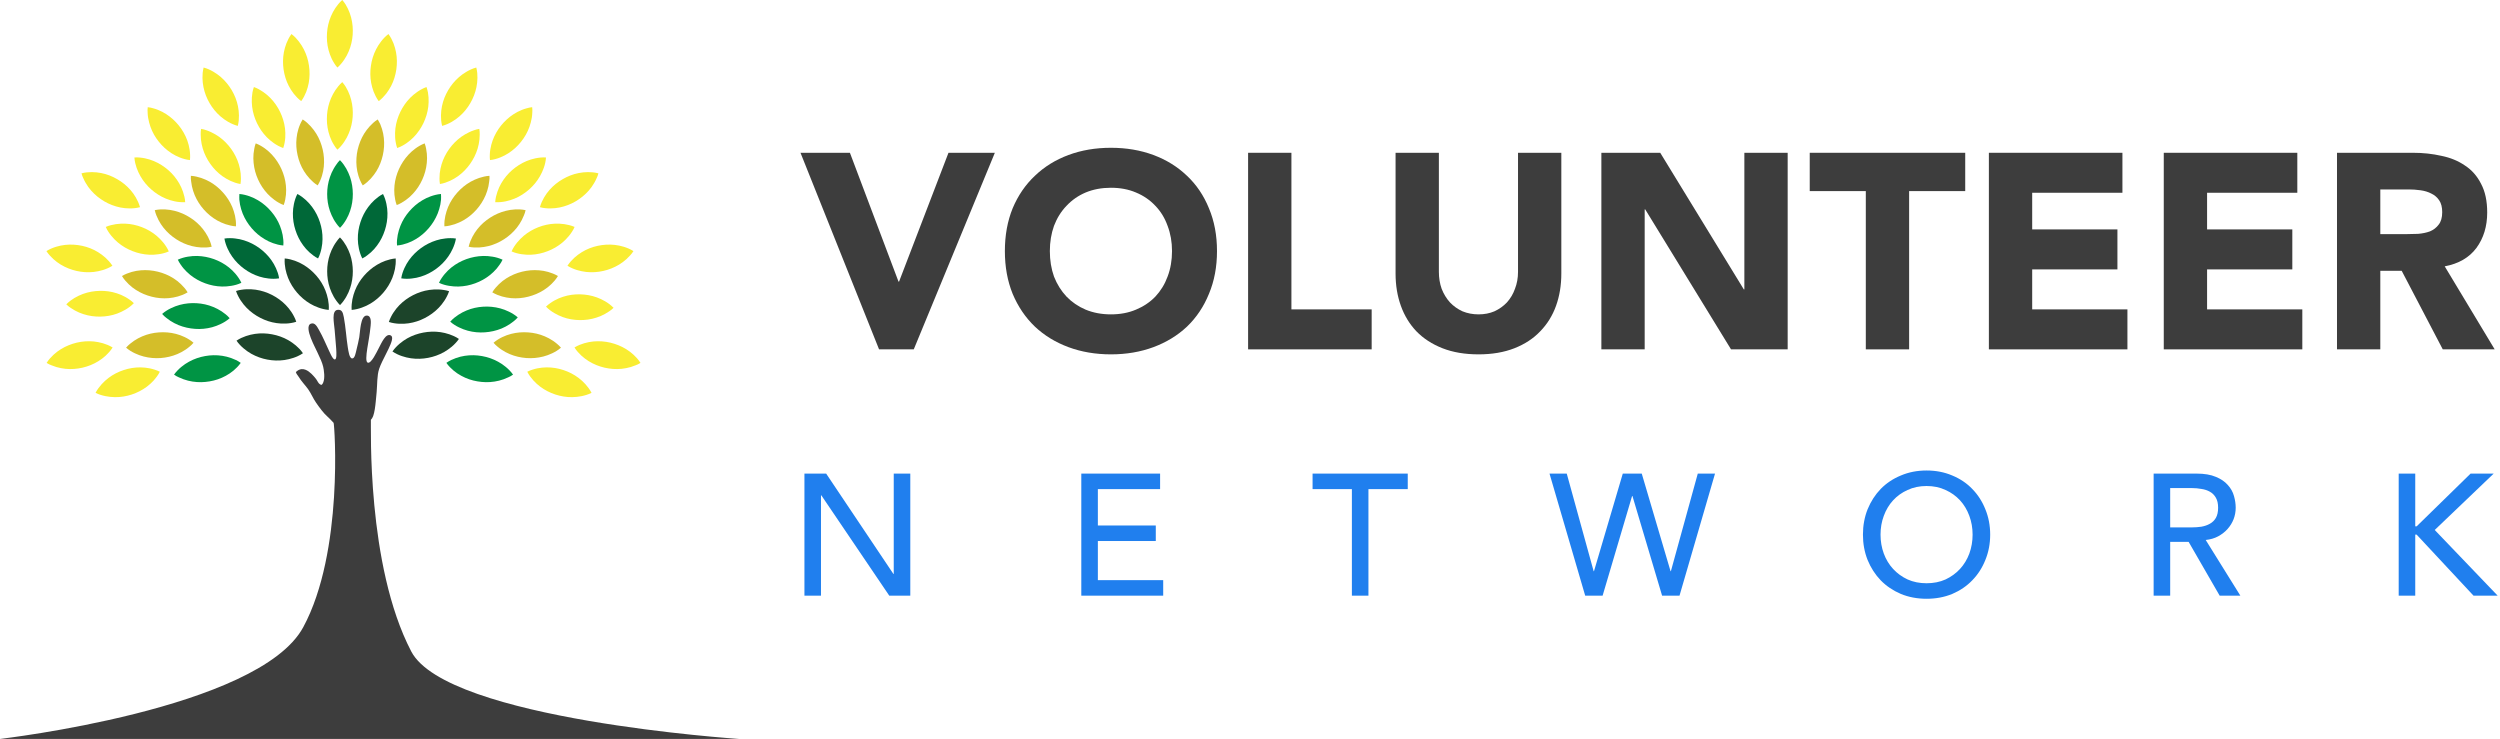 <svg width="203" height="60" viewBox="0 0 203 60" fill="none" xmlns="http://www.w3.org/2000/svg">
<path d="M65 12.406H69.013L72.959 22.867H73.004L77.017 12.406H80.782L74.198 28.368H71.38L65 12.406Z" fill="#3D3D3D"/>
<path d="M81.596 20.387C81.596 19.109 81.806 17.952 82.227 16.915C82.663 15.878 83.264 14.998 84.031 14.277C84.797 13.541 85.707 12.977 86.759 12.586C87.811 12.195 88.961 12 90.208 12C91.456 12 92.605 12.195 93.658 12.586C94.71 12.977 95.619 13.541 96.386 14.277C97.152 14.998 97.746 15.878 98.167 16.915C98.603 17.952 98.82 19.109 98.82 20.387C98.82 21.665 98.603 22.822 98.167 23.859C97.746 24.896 97.152 25.783 96.386 26.519C95.619 27.241 94.71 27.797 93.658 28.188C92.605 28.578 91.456 28.774 90.208 28.774C88.961 28.774 87.811 28.578 86.759 28.188C85.707 27.797 84.797 27.241 84.031 26.519C83.264 25.783 82.663 24.896 82.227 23.859C81.806 22.822 81.596 21.665 81.596 20.387ZM85.248 20.387C85.248 21.138 85.361 21.83 85.586 22.461C85.827 23.077 86.165 23.618 86.601 24.084C87.037 24.535 87.555 24.889 88.156 25.144C88.773 25.399 89.457 25.527 90.208 25.527C90.96 25.527 91.636 25.399 92.237 25.144C92.853 24.889 93.379 24.535 93.815 24.084C94.251 23.618 94.582 23.077 94.807 22.461C95.048 21.83 95.168 21.138 95.168 20.387C95.168 19.65 95.048 18.966 94.807 18.335C94.582 17.704 94.251 17.163 93.815 16.712C93.379 16.246 92.853 15.885 92.237 15.63C91.636 15.374 90.96 15.246 90.208 15.246C89.457 15.246 88.773 15.374 88.156 15.63C87.555 15.885 87.037 16.246 86.601 16.712C86.165 17.163 85.827 17.704 85.586 18.335C85.361 18.966 85.248 19.65 85.248 20.387Z" fill="#3D3D3D"/>
<path d="M101.346 12.406H104.863V25.122H111.379V28.368H101.346V12.406Z" fill="#3D3D3D"/>
<path d="M126.78 22.213C126.78 23.16 126.637 24.032 126.352 24.828C126.066 25.625 125.638 26.316 125.067 26.902C124.51 27.489 123.812 27.947 122.97 28.278C122.128 28.608 121.159 28.774 120.061 28.774C118.949 28.774 117.972 28.608 117.131 28.278C116.289 27.947 115.582 27.489 115.011 26.902C114.455 26.316 114.034 25.625 113.749 24.828C113.463 24.032 113.32 23.16 113.32 22.213V12.406H116.837V22.078C116.837 22.574 116.913 23.032 117.063 23.453C117.228 23.874 117.454 24.242 117.739 24.558C118.025 24.858 118.363 25.099 118.754 25.279C119.16 25.445 119.596 25.527 120.061 25.527C120.527 25.527 120.956 25.445 121.347 25.279C121.737 25.099 122.076 24.858 122.361 24.558C122.647 24.242 122.865 23.874 123.015 23.453C123.18 23.032 123.263 22.574 123.263 22.078V12.406H126.78V22.213Z" fill="#3D3D3D"/>
<path d="M130.031 12.406H134.811L141.597 23.498H141.642V12.406H145.159V28.368H140.56L133.593 17.005H133.548V28.368H130.031V12.406Z" fill="#3D3D3D"/>
<path d="M151.504 15.517H146.95V12.406H159.576V15.517H155.021V28.368H151.504V15.517Z" fill="#3D3D3D"/>
<path d="M161.497 12.406H172.341V15.652H165.014V18.628H171.935V21.875H165.014V25.122H172.747V28.368H161.497V12.406Z" fill="#3D3D3D"/>
<path d="M175.698 12.406H186.542V15.652H179.215V18.628H186.136V21.875H179.215V25.122H186.948V28.368H175.698V12.406Z" fill="#3D3D3D"/>
<path d="M189.764 12.406H195.941C196.753 12.406 197.519 12.489 198.241 12.654C198.977 12.804 199.616 13.067 200.157 13.443C200.713 13.804 201.149 14.3 201.465 14.931C201.795 15.547 201.961 16.321 201.961 17.253C201.961 18.38 201.668 19.342 201.081 20.139C200.495 20.921 199.638 21.416 198.511 21.627L202.569 28.368H198.353L195.017 21.988H193.281V28.368H189.764V12.406ZM193.281 19.012H195.355C195.67 19.012 196.001 19.004 196.347 18.989C196.708 18.959 197.031 18.891 197.316 18.786C197.602 18.666 197.835 18.486 198.015 18.245C198.211 18.005 198.308 17.666 198.308 17.23C198.308 16.825 198.226 16.502 198.06 16.261C197.895 16.021 197.685 15.84 197.429 15.72C197.173 15.585 196.88 15.495 196.55 15.45C196.219 15.404 195.896 15.382 195.58 15.382H193.281V19.012Z" fill="#3D3D3D"/>
<path d="M65.32 38.456H67.084L72.544 46.604H72.572V38.456H73.916V48.368H72.208L66.692 40.22H66.664V48.368H65.32V38.456Z" fill="#207FEE"/>
<path d="M87.802 38.456H94.2V39.716H89.146V42.67H93.85V43.93H89.146V47.108H94.452V48.368H87.802V38.456Z" fill="#207FEE"/>
<path d="M109.773 39.716H106.581V38.456H114.309V39.716H111.117V48.368H109.773V39.716Z" fill="#207FEE"/>
<path d="M125.82 38.456H127.22L129.404 46.38H129.432L131.77 38.456H133.31L135.648 46.38H135.676L137.86 38.456H139.26L136.376 48.368H134.962L132.554 40.276H132.526L130.132 48.368H128.718L125.82 38.456Z" fill="#207FEE"/>
<path d="M156.437 48.62C155.681 48.62 154.985 48.489 154.351 48.228C153.716 47.957 153.17 47.589 152.713 47.122C152.265 46.655 151.91 46.105 151.649 45.47C151.397 44.835 151.271 44.149 151.271 43.412C151.271 42.675 151.397 41.989 151.649 41.354C151.91 40.719 152.265 40.169 152.713 39.702C153.17 39.235 153.716 38.871 154.351 38.61C154.985 38.339 155.681 38.204 156.437 38.204C157.193 38.204 157.888 38.339 158.523 38.61C159.157 38.871 159.699 39.235 160.147 39.702C160.604 40.169 160.959 40.719 161.211 41.354C161.472 41.989 161.603 42.675 161.603 43.412C161.603 44.149 161.472 44.835 161.211 45.47C160.959 46.105 160.604 46.655 160.147 47.122C159.699 47.589 159.157 47.957 158.523 48.228C157.888 48.489 157.193 48.62 156.437 48.62ZM156.437 47.36C157.006 47.36 157.519 47.257 157.977 47.052C158.434 46.837 158.826 46.553 159.153 46.198C159.479 45.843 159.731 45.428 159.909 44.952C160.086 44.467 160.175 43.953 160.175 43.412C160.175 42.871 160.086 42.362 159.909 41.886C159.731 41.401 159.479 40.981 159.153 40.626C158.826 40.271 158.434 39.991 157.977 39.786C157.519 39.571 157.006 39.464 156.437 39.464C155.867 39.464 155.354 39.571 154.897 39.786C154.439 39.991 154.047 40.271 153.721 40.626C153.394 40.981 153.142 41.401 152.965 41.886C152.787 42.362 152.699 42.871 152.699 43.412C152.699 43.953 152.787 44.467 152.965 44.952C153.142 45.428 153.394 45.843 153.721 46.198C154.047 46.553 154.439 46.837 154.897 47.052C155.354 47.257 155.867 47.36 156.437 47.36Z" fill="#207FEE"/>
<path d="M174.875 38.456H178.361C178.996 38.456 179.518 38.545 179.929 38.722C180.34 38.89 180.662 39.109 180.895 39.38C181.138 39.641 181.306 39.94 181.399 40.276C181.492 40.603 181.539 40.92 181.539 41.228C181.539 41.545 181.483 41.853 181.371 42.152C181.259 42.441 181.096 42.707 180.881 42.95C180.676 43.183 180.419 43.384 180.111 43.552C179.812 43.711 179.476 43.809 179.103 43.846L181.917 48.368H180.237L177.717 44H176.219V48.368H174.875V38.456ZM176.219 42.824H177.983C178.244 42.824 178.501 42.805 178.753 42.768C179.014 42.721 179.243 42.642 179.439 42.53C179.644 42.418 179.808 42.259 179.929 42.054C180.05 41.839 180.111 41.564 180.111 41.228C180.111 40.892 180.05 40.621 179.929 40.416C179.808 40.201 179.644 40.038 179.439 39.926C179.243 39.814 179.014 39.739 178.753 39.702C178.501 39.655 178.244 39.632 177.983 39.632H176.219V42.824Z" fill="#207FEE"/>
<path d="M194.774 38.456H196.118V42.74H196.23L200.612 38.456H202.488L197.7 43.034L202.81 48.368H200.85L196.23 43.412H196.118V48.368H194.774V38.456Z" fill="#207FEE"/>
<path fill-rule="evenodd" clip-rule="evenodd" d="M60 60H0C0 60 21.019 57.59 24.623 50.929C27.93 44.817 27.158 34.408 27.09 34.336C27.049 34.295 27.013 34.255 26.977 34.215C26.86 34.09 26.748 33.969 26.623 33.86C26.257 33.538 25.951 33.107 25.669 32.704C25.424 32.357 25.263 31.938 25.006 31.584C24.764 31.253 24.475 30.967 24.258 30.604C24.181 30.48 24.056 30.363 24.024 30.209C24.068 30.165 24.113 30.129 24.157 30.101C24.382 29.944 24.607 29.944 24.817 30.028C25.163 30.165 25.468 30.528 25.657 30.766L25.661 30.77C25.694 30.81 25.722 30.858 25.75 30.907C25.846 31.072 25.935 31.245 26.124 31.249C26.349 31.032 26.365 30.52 26.289 30.032C26.277 29.952 26.261 29.871 26.245 29.791C26.172 29.46 25.979 29.037 25.782 28.63C25.69 28.433 25.593 28.239 25.509 28.062C25.456 27.953 25.344 27.715 25.239 27.445C25.054 26.966 24.913 26.386 25.259 26.277C25.569 26.176 25.738 26.506 25.895 26.78C26.249 27.401 26.43 27.884 26.707 28.461C26.756 28.561 26.812 28.694 26.876 28.819C26.981 29.025 27.098 29.21 27.202 29.186C27.343 29.158 27.323 28.703 27.299 28.312C27.291 28.223 27.287 28.138 27.279 28.062C27.246 27.635 27.202 27.195 27.174 26.797C27.134 26.269 26.884 25.185 27.439 25.157C27.745 25.14 27.838 25.326 27.918 25.753C28.067 26.523 28.123 27.469 28.24 28.199C28.296 28.541 28.369 29.089 28.59 29.105C28.815 29.122 28.884 28.65 28.956 28.36C29.032 28.054 29.113 27.715 29.173 27.385C29.25 26.97 29.254 25.596 29.793 25.624C30.179 25.64 30.115 26.22 30.095 26.454C30.058 26.841 30.006 27.187 29.962 27.457C29.926 27.703 29.869 28.009 29.821 28.308C29.736 28.864 29.688 29.392 29.861 29.448C30.002 29.496 30.179 29.287 30.352 29.013C30.501 28.771 30.646 28.481 30.754 28.271C30.976 27.856 31.334 26.998 31.748 27.248C31.796 27.28 31.828 27.328 31.836 27.389C31.885 27.655 31.627 28.179 31.346 28.735C31.136 29.15 30.911 29.585 30.791 29.94C30.791 29.944 30.787 29.952 30.787 29.956C30.61 30.483 30.642 31.165 30.585 31.821C30.581 31.882 30.573 31.942 30.569 31.999C30.549 32.168 30.533 32.373 30.513 32.587C30.473 33.002 30.416 33.461 30.3 33.788C30.255 33.913 30.187 34.013 30.115 34.09C30.111 34.094 30.111 34.122 30.115 34.167C30.151 34.501 29.733 45.88 33.393 52.896C36.286 58.449 60 60 60 60Z" fill="#3D3D3D"/>
<path d="M27.604 19.277C27.721 19.39 27.809 19.507 27.894 19.62C27.974 19.733 28.051 19.849 28.115 19.962C28.244 20.192 28.345 20.422 28.425 20.651C28.582 21.111 28.646 21.566 28.65 22.026C28.65 22.485 28.586 22.94 28.429 23.4C28.352 23.629 28.252 23.859 28.119 24.089C28.055 24.201 27.982 24.318 27.898 24.431C27.814 24.544 27.725 24.661 27.608 24.774C27.492 24.661 27.399 24.544 27.319 24.431C27.234 24.318 27.162 24.201 27.097 24.089C26.969 23.859 26.868 23.629 26.788 23.4C26.631 22.94 26.566 22.485 26.566 22.026C26.566 21.566 26.635 21.111 26.792 20.651C26.868 20.422 26.969 20.192 27.101 19.962C27.166 19.849 27.238 19.733 27.323 19.62C27.399 19.507 27.488 19.394 27.604 19.277Z" fill="#1C442A"/>
<path d="M27.604 13.003C27.721 13.116 27.809 13.233 27.894 13.346C27.974 13.459 28.051 13.576 28.115 13.688C28.244 13.918 28.345 14.148 28.425 14.377C28.582 14.837 28.646 15.292 28.65 15.752C28.65 16.211 28.586 16.666 28.429 17.126C28.352 17.355 28.252 17.585 28.119 17.815C28.055 17.927 27.982 18.044 27.898 18.157C27.814 18.27 27.725 18.387 27.608 18.5C27.492 18.387 27.399 18.27 27.319 18.157C27.234 18.044 27.162 17.927 27.097 17.815C26.969 17.585 26.868 17.355 26.788 17.126C26.631 16.666 26.566 16.211 26.566 15.752C26.566 15.292 26.635 14.837 26.792 14.377C26.868 14.148 26.969 13.918 27.101 13.688C27.166 13.576 27.238 13.459 27.323 13.346C27.399 13.229 27.488 13.116 27.604 13.003Z" fill="#009444"/>
<path d="M32.13 20.986C31.969 20.998 31.824 21.026 31.687 21.058C31.551 21.091 31.422 21.131 31.297 21.175C31.052 21.264 30.823 21.373 30.617 21.498C30.203 21.744 29.853 22.05 29.551 22.396C29.254 22.743 29.004 23.134 28.827 23.585C28.739 23.811 28.666 24.048 28.614 24.306C28.59 24.435 28.57 24.572 28.558 24.713C28.546 24.854 28.542 24.999 28.554 25.165C28.719 25.152 28.859 25.124 29 25.092C29.137 25.06 29.266 25.02 29.39 24.975C29.64 24.887 29.865 24.778 30.07 24.657C30.485 24.411 30.835 24.105 31.132 23.758C31.43 23.408 31.675 23.017 31.856 22.57C31.945 22.344 32.017 22.106 32.07 21.848C32.094 21.719 32.114 21.586 32.126 21.445C32.134 21.296 32.142 21.147 32.13 20.986Z" fill="#1C442A"/>
<path d="M42.678 17.065C42.521 17.029 42.372 17.017 42.231 17.005C42.09 16.997 41.953 16.997 41.825 17.005C41.563 17.021 41.314 17.057 41.081 17.117C40.61 17.234 40.191 17.424 39.805 17.67C39.419 17.915 39.069 18.222 38.767 18.6C38.619 18.79 38.478 18.999 38.357 19.233C38.297 19.35 38.24 19.475 38.188 19.604C38.136 19.737 38.092 19.874 38.055 20.035C38.216 20.071 38.361 20.087 38.502 20.095C38.643 20.103 38.779 20.103 38.908 20.095C39.17 20.079 39.419 20.043 39.653 19.983C40.123 19.866 40.541 19.676 40.928 19.427C41.314 19.177 41.66 18.874 41.962 18.496C42.11 18.306 42.251 18.097 42.372 17.863C42.432 17.746 42.489 17.621 42.541 17.492C42.597 17.363 42.645 17.226 42.678 17.065Z" fill="#D4BE29"/>
<path d="M35.807 15.752C35.646 15.764 35.501 15.792 35.364 15.824C35.228 15.856 35.099 15.897 34.974 15.941C34.729 16.03 34.499 16.138 34.294 16.263C33.88 16.509 33.53 16.815 33.232 17.162C32.935 17.508 32.685 17.899 32.508 18.351C32.42 18.576 32.347 18.814 32.295 19.076C32.271 19.205 32.251 19.342 32.239 19.483C32.227 19.624 32.222 19.769 32.239 19.934C32.404 19.922 32.544 19.894 32.685 19.862C32.822 19.829 32.951 19.789 33.075 19.745C33.325 19.656 33.55 19.547 33.755 19.422C34.17 19.177 34.52 18.87 34.817 18.524C35.115 18.173 35.36 17.782 35.541 17.335C35.63 17.11 35.702 16.872 35.755 16.614C35.779 16.485 35.799 16.352 35.811 16.211C35.815 16.062 35.823 15.913 35.807 15.752Z" fill="#009444"/>
<path d="M31.1 15.752C30.955 15.824 30.835 15.905 30.718 15.989C30.605 16.074 30.501 16.159 30.404 16.247C30.211 16.424 30.046 16.614 29.901 16.807C29.612 17.194 29.407 17.609 29.266 18.048C29.125 18.484 29.048 18.943 29.056 19.427C29.061 19.668 29.085 19.918 29.141 20.176C29.169 20.305 29.201 20.438 29.246 20.571C29.29 20.704 29.342 20.841 29.419 20.986C29.563 20.913 29.688 20.833 29.801 20.748C29.913 20.663 30.018 20.579 30.119 20.49C30.312 20.313 30.481 20.124 30.621 19.93C30.911 19.543 31.112 19.124 31.253 18.689C31.394 18.254 31.47 17.794 31.462 17.311C31.458 17.069 31.434 16.819 31.378 16.561C31.349 16.433 31.317 16.299 31.273 16.167C31.229 16.034 31.177 15.897 31.1 15.752Z" fill="#006838"/>
<path d="M34.483 11.642C34.33 11.698 34.202 11.766 34.077 11.835C33.956 11.903 33.84 11.98 33.735 12.056C33.522 12.21 33.337 12.379 33.172 12.556C32.842 12.911 32.593 13.298 32.4 13.717C32.21 14.136 32.082 14.579 32.033 15.059C32.009 15.3 32.005 15.55 32.029 15.812C32.041 15.945 32.062 16.078 32.09 16.215C32.118 16.356 32.154 16.497 32.214 16.65C32.367 16.594 32.496 16.529 32.621 16.457C32.741 16.388 32.858 16.312 32.963 16.235C33.176 16.082 33.361 15.913 33.526 15.736C33.856 15.381 34.105 14.994 34.294 14.575C34.483 14.156 34.608 13.713 34.656 13.229C34.68 12.987 34.684 12.738 34.66 12.476C34.648 12.343 34.628 12.21 34.6 12.073C34.576 11.936 34.54 11.795 34.483 11.642Z" fill="#D4BE29"/>
<path d="M30.67 9.699C30.533 9.784 30.416 9.876 30.312 9.969C30.207 10.062 30.11 10.159 30.022 10.255C29.845 10.449 29.696 10.65 29.567 10.856C29.314 11.267 29.149 11.702 29.044 12.145C28.944 12.592 28.908 13.052 28.956 13.535C28.98 13.777 29.028 14.023 29.105 14.273C29.145 14.398 29.189 14.527 29.246 14.655C29.302 14.784 29.366 14.917 29.455 15.054C29.596 14.97 29.708 14.877 29.817 14.784C29.922 14.692 30.018 14.595 30.11 14.498C30.288 14.305 30.436 14.103 30.565 13.898C30.819 13.487 30.983 13.052 31.084 12.604C31.185 12.157 31.221 11.694 31.169 11.214C31.144 10.972 31.096 10.727 31.02 10.477C30.983 10.352 30.935 10.223 30.883 10.094C30.819 9.969 30.754 9.836 30.67 9.699Z" fill="#D4BE29"/>
<path d="M40.807 21.087C40.658 21.018 40.522 20.97 40.385 20.93C40.248 20.889 40.115 20.861 39.987 20.841C39.729 20.797 39.48 20.78 39.234 20.784C38.752 20.797 38.297 20.889 37.867 21.042C37.436 21.2 37.03 21.417 36.652 21.719C36.463 21.872 36.282 22.046 36.113 22.247C36.028 22.348 35.944 22.457 35.867 22.573C35.787 22.69 35.71 22.815 35.646 22.964C35.795 23.037 35.932 23.081 36.068 23.122C36.205 23.162 36.338 23.19 36.467 23.21C36.724 23.255 36.977 23.271 37.219 23.267C37.702 23.255 38.156 23.162 38.583 23.005C39.013 22.848 39.419 22.626 39.797 22.324C39.987 22.171 40.168 21.997 40.337 21.8C40.421 21.699 40.505 21.59 40.582 21.474C40.666 21.357 40.743 21.232 40.807 21.087Z" fill="#009444"/>
<path d="M37.022 19.37C36.861 19.342 36.716 19.338 36.575 19.338C36.434 19.338 36.298 19.346 36.169 19.362C35.907 19.39 35.662 19.442 35.433 19.515C34.97 19.66 34.56 19.874 34.19 20.14C33.82 20.41 33.49 20.732 33.208 21.127C33.067 21.324 32.943 21.542 32.834 21.78C32.782 21.901 32.729 22.026 32.685 22.163C32.641 22.299 32.605 22.441 32.581 22.602C32.742 22.63 32.886 22.634 33.031 22.638C33.172 22.638 33.309 22.63 33.437 22.614C33.699 22.586 33.944 22.533 34.174 22.461C34.636 22.316 35.042 22.102 35.413 21.832C35.783 21.562 36.113 21.236 36.39 20.841C36.531 20.643 36.656 20.426 36.764 20.188C36.821 20.067 36.869 19.942 36.913 19.809C36.957 19.672 36.998 19.531 37.022 19.37Z" fill="#006838"/>
<path d="M39.745 14.277C39.584 14.285 39.439 14.309 39.298 14.341C39.162 14.373 39.029 14.41 38.904 14.45C38.655 14.535 38.43 14.639 38.216 14.756C37.798 14.994 37.44 15.292 37.134 15.635C36.828 15.977 36.575 16.364 36.386 16.807C36.294 17.029 36.217 17.271 36.161 17.524C36.133 17.654 36.112 17.787 36.096 17.927C36.084 18.069 36.076 18.214 36.084 18.379C36.249 18.371 36.39 18.347 36.531 18.314C36.668 18.282 36.8 18.246 36.925 18.206C37.175 18.121 37.404 18.016 37.613 17.899C38.031 17.662 38.385 17.363 38.691 17.021C38.993 16.678 39.246 16.291 39.435 15.844C39.528 15.623 39.604 15.381 39.661 15.127C39.689 14.998 39.709 14.865 39.725 14.724C39.749 14.583 39.757 14.438 39.745 14.277Z" fill="#D4BE29"/>
<path d="M38.92 10.465C38.759 10.489 38.619 10.529 38.486 10.578C38.353 10.622 38.228 10.674 38.108 10.731C37.87 10.844 37.653 10.968 37.456 11.109C37.062 11.392 36.744 11.726 36.474 12.097C36.209 12.467 35.996 12.883 35.855 13.346C35.787 13.58 35.734 13.821 35.706 14.083C35.694 14.216 35.686 14.349 35.686 14.49C35.686 14.631 35.694 14.78 35.722 14.942C35.883 14.917 36.024 14.877 36.161 14.833C36.294 14.788 36.422 14.736 36.539 14.684C36.776 14.571 36.993 14.446 37.191 14.305C37.581 14.023 37.903 13.688 38.168 13.314C38.434 12.939 38.643 12.528 38.784 12.065C38.852 11.831 38.904 11.589 38.932 11.327C38.944 11.194 38.953 11.061 38.953 10.92C38.953 10.771 38.949 10.626 38.92 10.465Z" fill="#F9ED32"/>
<path d="M34.632 7.068C34.479 7.12 34.346 7.185 34.222 7.253C34.097 7.322 33.984 7.39 33.876 7.467C33.658 7.616 33.469 7.781 33.3 7.95C32.963 8.297 32.701 8.68 32.504 9.091C32.307 9.502 32.166 9.945 32.106 10.425C32.078 10.666 32.069 10.916 32.086 11.178C32.094 11.311 32.11 11.444 32.138 11.585C32.162 11.726 32.198 11.867 32.251 12.02C32.403 11.968 32.536 11.903 32.661 11.839C32.786 11.77 32.902 11.702 33.011 11.625C33.228 11.476 33.417 11.311 33.586 11.142C33.924 10.795 34.181 10.412 34.383 9.997C34.58 9.582 34.717 9.143 34.777 8.66C34.805 8.418 34.813 8.168 34.797 7.906C34.789 7.773 34.773 7.64 34.749 7.499C34.717 7.362 34.684 7.221 34.632 7.068Z" fill="#F9ED32"/>
<path d="M27.793 6.669C27.669 6.774 27.572 6.882 27.479 6.991C27.391 7.1 27.306 7.209 27.234 7.318C27.089 7.535 26.973 7.757 26.876 7.982C26.687 8.43 26.586 8.881 26.554 9.336C26.522 9.792 26.554 10.255 26.675 10.723C26.735 10.956 26.82 11.194 26.932 11.432C26.989 11.553 27.053 11.669 27.13 11.79C27.206 11.911 27.286 12.032 27.395 12.153C27.52 12.048 27.62 11.94 27.713 11.831C27.805 11.722 27.886 11.613 27.958 11.504C28.103 11.287 28.224 11.065 28.316 10.839C28.505 10.392 28.606 9.941 28.638 9.485C28.67 9.03 28.634 8.567 28.513 8.099C28.453 7.866 28.369 7.628 28.256 7.39C28.2 7.269 28.135 7.152 28.063 7.031C27.982 6.911 27.902 6.79 27.793 6.669Z" fill="#F9ED32"/>
<path d="M27.793 0C27.669 0.105 27.572 0.214 27.479 0.322C27.391 0.431 27.306 0.54 27.234 0.649C27.089 0.866 26.973 1.088 26.876 1.314C26.687 1.761 26.586 2.212 26.554 2.668C26.522 3.123 26.554 3.586 26.675 4.054C26.735 4.287 26.82 4.525 26.932 4.763C26.989 4.884 27.053 5.001 27.13 5.122C27.206 5.242 27.286 5.363 27.395 5.484C27.52 5.379 27.62 5.271 27.713 5.162C27.805 5.053 27.886 4.944 27.958 4.835C28.103 4.618 28.224 4.396 28.316 4.171C28.505 3.723 28.606 3.272 28.638 2.817C28.67 2.361 28.634 1.898 28.513 1.43C28.453 1.197 28.369 0.959 28.256 0.721C28.2 0.6 28.135 0.484 28.063 0.363C27.982 0.242 27.902 0.121 27.793 0Z" fill="#F9ED32"/>
<path d="M44.335 12.786C44.174 12.774 44.026 12.782 43.885 12.794C43.744 12.806 43.611 12.83 43.482 12.854C43.225 12.907 42.988 12.983 42.762 13.076C42.316 13.261 41.93 13.515 41.584 13.813C41.238 14.116 40.94 14.47 40.699 14.889C40.578 15.099 40.473 15.324 40.389 15.574C40.345 15.699 40.309 15.828 40.276 15.969C40.244 16.106 40.22 16.251 40.212 16.416C40.377 16.428 40.522 16.42 40.663 16.408C40.803 16.396 40.936 16.376 41.065 16.348C41.322 16.296 41.559 16.219 41.785 16.126C42.231 15.941 42.617 15.687 42.964 15.385C43.305 15.083 43.607 14.728 43.844 14.309C43.965 14.099 44.07 13.874 44.158 13.624C44.203 13.499 44.239 13.37 44.271 13.233C44.299 13.092 44.323 12.947 44.335 12.786Z" fill="#F9ED32"/>
<path d="M46.657 18.427C46.508 18.359 46.367 18.318 46.23 18.282C46.093 18.246 45.961 18.222 45.832 18.201C45.57 18.165 45.321 18.153 45.08 18.161C44.597 18.181 44.146 18.282 43.72 18.447C43.294 18.612 42.891 18.842 42.521 19.152C42.336 19.31 42.159 19.487 41.994 19.688C41.91 19.789 41.829 19.902 41.753 20.019C41.676 20.14 41.604 20.265 41.54 20.414C41.688 20.482 41.829 20.526 41.966 20.563C42.103 20.599 42.236 20.627 42.364 20.643C42.626 20.684 42.875 20.692 43.117 20.684C43.599 20.663 44.05 20.559 44.476 20.393C44.903 20.228 45.305 19.999 45.675 19.688C45.86 19.531 46.037 19.354 46.202 19.152C46.286 19.052 46.367 18.939 46.443 18.822C46.52 18.705 46.592 18.58 46.657 18.427Z" fill="#F9ED32"/>
<path d="M23.119 20.986C23.28 20.998 23.425 21.026 23.562 21.058C23.698 21.091 23.827 21.131 23.952 21.175C24.197 21.264 24.427 21.373 24.632 21.498C25.046 21.744 25.396 22.05 25.698 22.396C25.995 22.743 26.245 23.134 26.422 23.585C26.51 23.811 26.583 24.048 26.635 24.306C26.659 24.435 26.679 24.572 26.691 24.713C26.703 24.854 26.707 24.999 26.695 25.165C26.53 25.152 26.39 25.124 26.249 25.092C26.112 25.06 25.983 25.02 25.859 24.975C25.609 24.887 25.384 24.778 25.179 24.657C24.764 24.411 24.414 24.105 24.117 23.758C23.819 23.408 23.574 23.017 23.393 22.57C23.304 22.344 23.232 22.106 23.179 21.848C23.155 21.719 23.135 21.586 23.123 21.445C23.111 21.296 23.107 21.147 23.119 20.986Z" fill="#1C442A"/>
<path d="M19.205 27.663C19.337 27.57 19.466 27.502 19.595 27.441C19.724 27.381 19.848 27.332 19.973 27.288C20.222 27.203 20.464 27.147 20.705 27.111C21.184 27.042 21.646 27.062 22.097 27.147C22.547 27.232 22.982 27.381 23.404 27.619C23.614 27.739 23.819 27.881 24.02 28.05C24.12 28.134 24.217 28.227 24.318 28.332C24.414 28.437 24.511 28.545 24.599 28.682C24.466 28.775 24.338 28.844 24.209 28.904C24.08 28.964 23.956 29.017 23.831 29.057C23.581 29.142 23.34 29.198 23.099 29.234C22.62 29.303 22.157 29.283 21.707 29.198C21.256 29.113 20.822 28.96 20.399 28.723C20.19 28.602 19.981 28.461 19.784 28.291C19.683 28.207 19.583 28.114 19.486 28.009C19.39 27.909 19.293 27.796 19.205 27.663Z" fill="#1C442A"/>
<path d="M12.567 17.065C12.724 17.029 12.873 17.017 13.014 17.005C13.155 16.997 13.291 16.997 13.42 17.005C13.681 17.021 13.931 17.057 14.164 17.117C14.635 17.234 15.053 17.424 15.439 17.67C15.826 17.915 16.176 18.222 16.477 18.6C16.626 18.79 16.767 18.999 16.888 19.233C16.948 19.35 17.004 19.475 17.057 19.604C17.109 19.737 17.153 19.874 17.189 20.035C17.028 20.071 16.884 20.087 16.743 20.095C16.602 20.103 16.465 20.103 16.332 20.095C16.071 20.079 15.822 20.043 15.588 19.983C15.118 19.866 14.699 19.676 14.313 19.427C13.927 19.177 13.581 18.874 13.279 18.496C13.13 18.306 12.989 18.097 12.869 17.863C12.809 17.746 12.752 17.621 12.7 17.492C12.648 17.363 12.603 17.226 12.567 17.065Z" fill="#D4BE29"/>
<path d="M9.904 22.413C10.045 22.328 10.178 22.267 10.306 22.215C10.439 22.163 10.564 22.118 10.693 22.082C10.946 22.009 11.191 21.969 11.433 21.949C11.915 21.909 12.374 21.953 12.821 22.062C13.263 22.171 13.694 22.348 14.1 22.606C14.305 22.735 14.502 22.892 14.691 23.073C14.788 23.166 14.88 23.263 14.973 23.372C15.065 23.48 15.154 23.597 15.234 23.738C15.094 23.823 14.961 23.883 14.832 23.94C14.699 23.992 14.57 24.036 14.446 24.073C14.192 24.145 13.947 24.186 13.706 24.21C13.223 24.25 12.764 24.206 12.322 24.093C11.879 23.98 11.449 23.807 11.043 23.545C10.837 23.416 10.64 23.263 10.451 23.081C10.355 22.989 10.262 22.892 10.17 22.783C10.073 22.666 9.985 22.553 9.904 22.413Z" fill="#D4BE29"/>
<path d="M19.438 15.752C19.599 15.764 19.744 15.792 19.881 15.824C20.017 15.856 20.146 15.897 20.271 15.941C20.516 16.03 20.745 16.138 20.951 16.263C21.365 16.509 21.715 16.815 22.013 17.162C22.31 17.508 22.56 17.899 22.737 18.351C22.825 18.576 22.898 18.814 22.95 19.076C22.974 19.205 22.994 19.342 23.006 19.483C23.018 19.624 23.022 19.769 23.006 19.934C22.841 19.922 22.701 19.894 22.56 19.862C22.423 19.829 22.294 19.789 22.169 19.745C21.92 19.656 21.695 19.547 21.49 19.422C21.075 19.177 20.725 18.87 20.428 18.524C20.13 18.173 19.884 17.782 19.703 17.335C19.615 17.11 19.543 16.872 19.49 16.614C19.466 16.485 19.446 16.352 19.434 16.211C19.43 16.062 19.426 15.913 19.438 15.752Z" fill="#009444"/>
<path d="M24.145 15.752C24.29 15.824 24.41 15.905 24.527 15.989C24.64 16.074 24.744 16.159 24.841 16.247C25.034 16.424 25.199 16.614 25.344 16.807C25.633 17.194 25.838 17.609 25.979 18.048C26.12 18.484 26.197 18.943 26.188 19.427C26.184 19.668 26.16 19.918 26.104 20.176C26.076 20.305 26.044 20.438 25.999 20.571C25.955 20.704 25.903 20.841 25.826 20.986C25.682 20.913 25.557 20.833 25.444 20.748C25.332 20.663 25.227 20.579 25.126 20.49C24.933 20.313 24.764 20.124 24.624 19.93C24.334 19.543 24.133 19.124 23.992 18.689C23.851 18.254 23.775 17.794 23.783 17.311C23.787 17.069 23.811 16.819 23.867 16.561C23.895 16.433 23.928 16.299 23.972 16.167C24.02 16.034 24.068 15.897 24.145 15.752Z" fill="#006838"/>
<path d="M20.765 11.642C20.918 11.698 21.047 11.766 21.172 11.835C21.293 11.903 21.409 11.98 21.514 12.056C21.727 12.21 21.912 12.379 22.077 12.556C22.407 12.911 22.656 13.298 22.849 13.717C23.038 14.136 23.167 14.579 23.215 15.059C23.239 15.3 23.244 15.55 23.219 15.812C23.207 15.945 23.187 16.078 23.159 16.215C23.131 16.356 23.095 16.497 23.034 16.65C22.881 16.594 22.753 16.529 22.628 16.457C22.503 16.388 22.391 16.312 22.286 16.235C22.073 16.082 21.888 15.913 21.723 15.736C21.393 15.381 21.144 14.994 20.955 14.575C20.765 14.156 20.641 13.713 20.593 13.229C20.568 12.987 20.564 12.738 20.588 12.476C20.601 12.343 20.621 12.21 20.649 12.073C20.673 11.936 20.705 11.795 20.765 11.642Z" fill="#D4BE29"/>
<path d="M24.579 9.699C24.716 9.784 24.833 9.876 24.937 9.969C25.042 10.062 25.139 10.159 25.227 10.255C25.404 10.449 25.553 10.65 25.682 10.856C25.935 11.267 26.1 11.702 26.204 12.145C26.305 12.592 26.341 13.052 26.293 13.535C26.269 13.777 26.221 14.023 26.144 14.273C26.104 14.398 26.06 14.527 26.003 14.655C25.947 14.784 25.883 14.917 25.794 15.054C25.653 14.97 25.541 14.877 25.432 14.784C25.328 14.692 25.231 14.595 25.139 14.498C24.962 14.305 24.813 14.103 24.684 13.898C24.43 13.487 24.265 13.052 24.165 12.604C24.064 12.157 24.028 11.694 24.081 11.214C24.105 10.972 24.153 10.727 24.229 10.477C24.265 10.352 24.314 10.223 24.37 10.094C24.426 9.969 24.491 9.836 24.579 9.699Z" fill="#D4BE29"/>
<path d="M14.438 21.087C14.587 21.018 14.723 20.97 14.86 20.93C14.997 20.889 15.13 20.861 15.258 20.841C15.516 20.797 15.765 20.78 16.011 20.784C16.493 20.797 16.948 20.889 17.378 21.042C17.809 21.2 18.215 21.417 18.593 21.719C18.782 21.872 18.963 22.046 19.132 22.247C19.217 22.348 19.301 22.457 19.378 22.573C19.458 22.69 19.535 22.815 19.599 22.964C19.45 23.037 19.313 23.081 19.177 23.122C19.04 23.162 18.907 23.19 18.778 23.21C18.517 23.255 18.267 23.271 18.026 23.267C17.543 23.255 17.089 23.162 16.662 23.005C16.232 22.848 15.826 22.626 15.447 22.324C15.258 22.171 15.077 21.997 14.908 21.8C14.824 21.699 14.739 21.59 14.663 21.474C14.583 21.357 14.506 21.232 14.438 21.087Z" fill="#009444"/>
<path d="M18.223 19.37C18.384 19.342 18.529 19.338 18.67 19.338C18.811 19.338 18.947 19.346 19.076 19.362C19.337 19.39 19.583 19.442 19.812 19.515C20.275 19.66 20.685 19.874 21.055 20.14C21.425 20.41 21.755 20.732 22.037 21.127C22.178 21.324 22.302 21.542 22.411 21.78C22.463 21.901 22.515 22.026 22.56 22.163C22.604 22.299 22.64 22.441 22.664 22.602C22.503 22.63 22.359 22.634 22.214 22.638C22.073 22.638 21.936 22.63 21.808 22.614C21.546 22.586 21.301 22.533 21.071 22.461C20.609 22.316 20.202 22.102 19.832 21.832C19.462 21.562 19.132 21.236 18.855 20.841C18.714 20.643 18.589 20.426 18.481 20.188C18.424 20.067 18.376 19.942 18.332 19.809C18.288 19.672 18.247 19.531 18.223 19.37Z" fill="#006838"/>
<path d="M15.5 14.277C15.661 14.285 15.805 14.309 15.946 14.341C16.083 14.373 16.216 14.41 16.34 14.45C16.59 14.535 16.815 14.639 17.028 14.756C17.447 14.994 17.805 15.292 18.11 15.635C18.416 15.977 18.67 16.364 18.859 16.807C18.951 17.029 19.028 17.271 19.084 17.524C19.112 17.654 19.132 17.787 19.148 17.927C19.16 18.069 19.169 18.214 19.16 18.379C18.995 18.371 18.855 18.347 18.714 18.314C18.577 18.282 18.444 18.246 18.32 18.206C18.07 18.121 17.841 18.016 17.632 17.899C17.213 17.662 16.859 17.363 16.554 17.021C16.252 16.678 15.998 16.291 15.809 15.844C15.717 15.623 15.64 15.381 15.584 15.127C15.556 14.998 15.536 14.865 15.52 14.724C15.496 14.583 15.488 14.438 15.5 14.277Z" fill="#D4BE29"/>
<path d="M16.329 10.465C16.489 10.489 16.63 10.529 16.763 10.578C16.896 10.622 17.02 10.674 17.141 10.731C17.378 10.844 17.596 10.968 17.793 11.109C18.187 11.392 18.505 11.726 18.774 12.097C19.04 12.467 19.253 12.883 19.394 13.346C19.462 13.58 19.515 13.821 19.543 14.083C19.555 14.216 19.563 14.349 19.563 14.49C19.563 14.631 19.555 14.78 19.527 14.942C19.366 14.917 19.225 14.877 19.088 14.833C18.956 14.788 18.827 14.736 18.71 14.684C18.473 14.571 18.256 14.446 18.058 14.305C17.668 14.023 17.346 13.688 17.081 13.314C16.815 12.939 16.606 12.528 16.465 12.065C16.397 11.831 16.345 11.589 16.317 11.327C16.304 11.194 16.296 11.061 16.296 10.92C16.292 10.771 16.3 10.626 16.329 10.465Z" fill="#F9ED32"/>
<path d="M20.617 7.068C20.77 7.12 20.902 7.185 21.027 7.253C21.152 7.322 21.264 7.39 21.373 7.467C21.59 7.616 21.779 7.781 21.948 7.95C22.286 8.297 22.548 8.68 22.745 9.091C22.942 9.502 23.083 9.945 23.143 10.425C23.171 10.666 23.179 10.916 23.163 11.178C23.155 11.311 23.139 11.444 23.111 11.585C23.087 11.726 23.05 11.867 22.998 12.02C22.845 11.968 22.713 11.903 22.588 11.839C22.463 11.77 22.346 11.702 22.238 11.625C22.021 11.476 21.832 11.311 21.663 11.142C21.325 10.795 21.067 10.412 20.866 9.997C20.669 9.582 20.532 9.143 20.472 8.66C20.444 8.418 20.436 8.168 20.452 7.906C20.46 7.773 20.476 7.64 20.5 7.499C20.528 7.362 20.56 7.221 20.617 7.068Z" fill="#F9ED32"/>
<path d="M10.914 12.786C11.075 12.774 11.224 12.782 11.364 12.794C11.505 12.806 11.638 12.83 11.767 12.854C12.024 12.907 12.261 12.983 12.487 13.076C12.933 13.261 13.319 13.515 13.665 13.813C14.011 14.116 14.309 14.47 14.55 14.889C14.671 15.099 14.776 15.324 14.86 15.574C14.904 15.699 14.941 15.828 14.973 15.969C15.005 16.106 15.029 16.251 15.037 16.416C14.876 16.428 14.727 16.42 14.587 16.408C14.446 16.396 14.313 16.376 14.184 16.348C13.927 16.296 13.69 16.219 13.464 16.126C13.018 15.941 12.632 15.687 12.286 15.385C11.944 15.083 11.642 14.728 11.405 14.309C11.284 14.099 11.179 13.874 11.091 13.624C11.047 13.499 11.01 13.37 10.978 13.233C10.95 13.092 10.922 12.947 10.914 12.786Z" fill="#F9ED32"/>
<path d="M8.589 18.427C8.737 18.359 8.878 18.318 9.015 18.282C9.152 18.246 9.285 18.222 9.413 18.201C9.675 18.165 9.924 18.153 10.166 18.161C10.648 18.181 11.099 18.282 11.525 18.447C11.952 18.612 12.354 18.842 12.724 19.152C12.909 19.31 13.086 19.487 13.251 19.688C13.335 19.789 13.416 19.902 13.492 20.019C13.569 20.14 13.641 20.265 13.706 20.414C13.557 20.482 13.416 20.526 13.279 20.563C13.142 20.599 13.01 20.627 12.881 20.643C12.62 20.684 12.37 20.692 12.129 20.684C11.646 20.663 11.195 20.559 10.769 20.393C10.343 20.228 9.94 19.999 9.57 19.688C9.385 19.531 9.208 19.354 9.043 19.152C8.959 19.052 8.878 18.939 8.802 18.822C8.725 18.705 8.653 18.58 8.589 18.427Z" fill="#F9ED32"/>
<path d="M6.618 14.075C6.775 14.031 6.919 14.011 7.06 13.995C7.201 13.982 7.338 13.975 7.466 13.975C7.728 13.979 7.977 14.003 8.215 14.051C8.689 14.144 9.12 14.317 9.514 14.547C9.912 14.776 10.274 15.062 10.592 15.425C10.753 15.607 10.898 15.808 11.031 16.038C11.095 16.15 11.159 16.271 11.216 16.4C11.272 16.529 11.324 16.666 11.369 16.823C11.212 16.868 11.067 16.888 10.926 16.904C10.785 16.92 10.649 16.924 10.52 16.924C10.258 16.92 10.009 16.896 9.772 16.848C9.297 16.751 8.866 16.582 8.472 16.352C8.078 16.122 7.716 15.832 7.398 15.47C7.237 15.288 7.092 15.087 6.96 14.857C6.891 14.744 6.831 14.623 6.775 14.494C6.71 14.369 6.658 14.232 6.618 14.075Z" fill="#F9ED32"/>
<path d="M11.996 8.704C12.157 8.72 12.302 8.752 12.438 8.793C12.575 8.829 12.704 8.873 12.825 8.921C13.07 9.018 13.291 9.135 13.492 9.264C13.899 9.526 14.237 9.84 14.526 10.199C14.812 10.557 15.045 10.956 15.21 11.412C15.291 11.637 15.355 11.883 15.395 12.141C15.415 12.27 15.431 12.407 15.435 12.548C15.44 12.689 15.444 12.838 15.423 12.999C15.262 12.983 15.118 12.951 14.981 12.915C14.844 12.879 14.715 12.834 14.595 12.786C14.349 12.689 14.128 12.572 13.927 12.443C13.521 12.181 13.183 11.867 12.897 11.508C12.611 11.15 12.378 10.751 12.217 10.296C12.137 10.07 12.072 9.824 12.028 9.566C12.008 9.437 11.992 9.3 11.988 9.159C11.976 9.01 11.976 8.865 11.996 8.704Z" fill="#F9ED32"/>
<path d="M16.534 5.484C16.691 5.525 16.827 5.577 16.956 5.633C17.085 5.69 17.206 5.754 17.318 5.819C17.547 5.952 17.749 6.097 17.93 6.254C18.296 6.572 18.585 6.931 18.819 7.326C19.052 7.721 19.225 8.152 19.322 8.623C19.37 8.861 19.398 9.111 19.402 9.373C19.402 9.506 19.398 9.639 19.386 9.78C19.37 9.921 19.35 10.066 19.309 10.223C19.152 10.183 19.016 10.13 18.883 10.074C18.754 10.018 18.634 9.957 18.517 9.889C18.288 9.756 18.087 9.611 17.905 9.453C17.539 9.135 17.25 8.776 17.02 8.377C16.791 7.983 16.618 7.551 16.522 7.076C16.473 6.838 16.445 6.588 16.441 6.326C16.441 6.193 16.445 6.06 16.457 5.919C16.473 5.786 16.494 5.641 16.534 5.484Z" fill="#F9ED32"/>
<path d="M23.666 2.764C23.799 2.861 23.903 2.962 24.004 3.062C24.1 3.163 24.189 3.268 24.269 3.373C24.43 3.582 24.563 3.792 24.672 4.009C24.893 4.441 25.026 4.884 25.09 5.339C25.158 5.795 25.154 6.254 25.07 6.733C25.026 6.971 24.957 7.213 24.865 7.459C24.817 7.58 24.76 7.705 24.696 7.829C24.627 7.954 24.555 8.083 24.458 8.212C24.326 8.116 24.221 8.015 24.12 7.914C24.024 7.813 23.931 7.709 23.851 7.608C23.69 7.398 23.557 7.189 23.445 6.971C23.223 6.54 23.095 6.097 23.026 5.641C22.962 5.186 22.962 4.723 23.05 4.247C23.095 4.009 23.163 3.768 23.256 3.522C23.304 3.401 23.36 3.276 23.425 3.151C23.493 3.022 23.569 2.893 23.666 2.764Z" fill="#F9ED32"/>
<path d="M3.769 20.39C3.906 20.301 4.039 20.236 4.168 20.18C4.296 20.123 4.425 20.079 4.55 20.039C4.803 19.962 5.045 19.914 5.286 19.886C5.765 19.833 6.227 19.866 6.674 19.962C7.12 20.059 7.555 20.224 7.965 20.478C8.17 20.603 8.371 20.752 8.568 20.929C8.665 21.018 8.762 21.115 8.854 21.22C8.947 21.328 9.039 21.441 9.128 21.578C8.991 21.667 8.858 21.731 8.729 21.788C8.601 21.844 8.472 21.892 8.347 21.929C8.094 22.005 7.852 22.054 7.611 22.082C7.132 22.134 6.67 22.102 6.223 22.001C5.777 21.901 5.346 21.735 4.932 21.485C4.727 21.361 4.526 21.212 4.328 21.034C4.232 20.946 4.135 20.849 4.043 20.744C3.95 20.639 3.858 20.526 3.769 20.39Z" fill="#F9ED32"/>
<path d="M45.305 22.413C45.164 22.328 45.031 22.267 44.902 22.215C44.77 22.163 44.645 22.118 44.516 22.082C44.263 22.009 44.017 21.969 43.776 21.949C43.293 21.909 42.835 21.953 42.388 22.062C41.946 22.171 41.515 22.348 41.109 22.606C40.904 22.735 40.706 22.892 40.517 23.073C40.421 23.166 40.328 23.263 40.236 23.372C40.143 23.48 40.055 23.597 39.974 23.738C40.115 23.823 40.248 23.883 40.377 23.94C40.509 23.992 40.638 24.036 40.763 24.073C41.016 24.145 41.262 24.186 41.503 24.21C41.986 24.25 42.444 24.206 42.887 24.093C43.329 23.98 43.76 23.807 44.166 23.545C44.371 23.416 44.568 23.263 44.758 23.081C44.854 22.989 44.947 22.892 45.039 22.783C45.132 22.666 45.224 22.553 45.305 22.413Z" fill="#D4BE29"/>
<path d="M45.55 28.231C45.445 28.106 45.337 28.009 45.228 27.917C45.12 27.828 45.011 27.743 44.902 27.671C44.685 27.526 44.464 27.409 44.239 27.312C43.792 27.123 43.342 27.022 42.887 26.99C42.432 26.958 41.97 26.99 41.503 27.111C41.27 27.171 41.032 27.256 40.795 27.369C40.674 27.425 40.558 27.489 40.437 27.566C40.316 27.643 40.196 27.723 40.075 27.832C40.179 27.957 40.288 28.058 40.397 28.146C40.505 28.239 40.614 28.32 40.723 28.392C40.94 28.537 41.161 28.658 41.386 28.751C41.833 28.94 42.283 29.037 42.738 29.073C43.193 29.105 43.655 29.069 44.122 28.948C44.355 28.888 44.593 28.803 44.83 28.69C44.951 28.634 45.067 28.57 45.188 28.497C45.309 28.42 45.429 28.34 45.55 28.231Z" fill="#D4BE29"/>
<path d="M42.042 25.773C41.922 25.664 41.801 25.58 41.68 25.503C41.559 25.427 41.443 25.362 41.322 25.306C41.085 25.189 40.851 25.104 40.618 25.04C40.151 24.915 39.689 24.874 39.234 24.903C38.776 24.931 38.325 25.027 37.879 25.213C37.653 25.306 37.432 25.422 37.215 25.564C37.106 25.636 36.993 25.717 36.885 25.805C36.776 25.898 36.668 25.995 36.559 26.119C36.68 26.228 36.8 26.313 36.921 26.39C37.042 26.466 37.158 26.531 37.279 26.587C37.517 26.704 37.75 26.788 37.983 26.853C38.45 26.978 38.912 27.018 39.367 26.986C39.826 26.954 40.276 26.857 40.723 26.676C40.948 26.583 41.169 26.466 41.386 26.325C41.495 26.253 41.608 26.172 41.716 26.083C41.829 25.991 41.938 25.894 42.042 25.773Z" fill="#009444"/>
<path d="M41.66 30.419C41.568 30.286 41.471 30.177 41.37 30.073C41.274 29.972 41.173 29.879 41.069 29.794C40.868 29.625 40.658 29.488 40.445 29.371C40.023 29.138 39.584 28.993 39.134 28.912C38.683 28.831 38.221 28.819 37.742 28.892C37.505 28.928 37.259 28.989 37.014 29.077C36.889 29.122 36.764 29.174 36.636 29.234C36.507 29.299 36.378 29.367 36.245 29.464C36.338 29.597 36.434 29.71 36.531 29.811C36.627 29.911 36.728 30.004 36.829 30.089C37.03 30.258 37.239 30.395 37.452 30.512C37.875 30.745 38.313 30.891 38.768 30.967C39.218 31.044 39.681 31.06 40.16 30.983C40.397 30.947 40.642 30.887 40.888 30.798C41.012 30.754 41.137 30.701 41.266 30.641C41.399 30.584 41.527 30.516 41.66 30.419Z" fill="#009444"/>
<path d="M48.591 14.075C48.434 14.031 48.289 14.011 48.149 13.995C48.008 13.982 47.871 13.975 47.742 13.975C47.481 13.979 47.231 14.003 46.994 14.051C46.52 14.144 46.089 14.317 45.695 14.547C45.297 14.776 44.934 15.062 44.617 15.425C44.456 15.607 44.311 15.808 44.178 16.038C44.114 16.15 44.05 16.271 43.993 16.4C43.937 16.529 43.885 16.666 43.84 16.823C43.997 16.868 44.142 16.888 44.283 16.904C44.424 16.92 44.56 16.924 44.689 16.924C44.951 16.92 45.2 16.896 45.437 16.848C45.912 16.751 46.343 16.582 46.737 16.352C47.131 16.122 47.493 15.832 47.811 15.47C47.972 15.288 48.117 15.087 48.249 14.857C48.318 14.744 48.378 14.623 48.434 14.494C48.499 14.369 48.551 14.232 48.591 14.075Z" fill="#F9ED32"/>
<path d="M43.213 8.704C43.052 8.72 42.907 8.752 42.77 8.793C42.633 8.829 42.505 8.873 42.384 8.921C42.139 9.018 41.917 9.135 41.716 9.264C41.31 9.526 40.972 9.84 40.682 10.199C40.397 10.557 40.163 10.956 39.999 11.412C39.918 11.637 39.854 11.883 39.813 12.141C39.793 12.27 39.777 12.407 39.773 12.548C39.769 12.689 39.765 12.838 39.785 12.999C39.946 12.983 40.091 12.951 40.228 12.915C40.365 12.879 40.493 12.834 40.614 12.786C40.859 12.689 41.081 12.572 41.282 12.443C41.688 12.181 42.026 11.867 42.312 11.508C42.597 11.15 42.831 10.751 42.992 10.296C43.072 10.07 43.136 9.824 43.181 9.566C43.201 9.437 43.217 9.3 43.221 9.159C43.233 9.01 43.233 8.865 43.213 8.704Z" fill="#F9ED32"/>
<path d="M38.675 5.484C38.518 5.525 38.382 5.577 38.253 5.633C38.124 5.69 38.003 5.754 37.891 5.819C37.661 5.952 37.46 6.097 37.279 6.254C36.913 6.572 36.623 6.931 36.39 7.326C36.157 7.721 35.984 8.152 35.887 8.623C35.839 8.861 35.811 9.111 35.807 9.373C35.807 9.506 35.811 9.639 35.823 9.78C35.839 9.921 35.859 10.066 35.899 10.223C36.056 10.183 36.193 10.13 36.326 10.074C36.455 10.018 36.575 9.957 36.692 9.889C36.921 9.756 37.122 9.611 37.303 9.453C37.669 9.135 37.959 8.776 38.188 8.377C38.418 7.983 38.591 7.551 38.687 7.076C38.736 6.838 38.764 6.588 38.768 6.326C38.768 6.193 38.764 6.06 38.752 5.919C38.736 5.786 38.715 5.641 38.675 5.484Z" fill="#F9ED32"/>
<path d="M31.543 2.764C31.41 2.861 31.305 2.962 31.205 3.062C31.108 3.163 31.02 3.268 30.939 3.373C30.778 3.582 30.646 3.792 30.537 4.009C30.316 4.441 30.183 4.884 30.119 5.339C30.05 5.795 30.054 6.254 30.139 6.733C30.183 6.971 30.251 7.213 30.344 7.459C30.392 7.58 30.448 7.705 30.513 7.829C30.581 7.954 30.654 8.083 30.75 8.212C30.883 8.116 30.988 8.015 31.088 7.914C31.185 7.813 31.277 7.709 31.358 7.608C31.519 7.398 31.651 7.189 31.764 6.971C31.985 6.54 32.114 6.097 32.182 5.641C32.247 5.186 32.247 4.723 32.158 4.247C32.114 4.009 32.046 3.768 31.953 3.522C31.905 3.401 31.849 3.276 31.784 3.151C31.712 3.022 31.639 2.893 31.543 2.764Z" fill="#F9ED32"/>
<path d="M51.435 20.39C51.299 20.301 51.166 20.236 51.037 20.18C50.908 20.123 50.78 20.079 50.655 20.039C50.406 19.962 50.16 19.914 49.919 19.886C49.44 19.833 48.978 19.866 48.531 19.962C48.084 20.059 47.65 20.224 47.24 20.478C47.035 20.603 46.833 20.752 46.636 20.929C46.54 21.018 46.443 21.115 46.351 21.22C46.258 21.328 46.166 21.441 46.077 21.578C46.214 21.667 46.347 21.731 46.475 21.788C46.604 21.844 46.733 21.892 46.858 21.929C47.111 22.005 47.352 22.054 47.594 22.082C48.072 22.134 48.535 22.102 48.982 22.001C49.428 21.901 49.859 21.735 50.273 21.485C50.478 21.361 50.679 21.212 50.876 21.034C50.973 20.946 51.069 20.849 51.162 20.744C51.258 20.639 51.351 20.526 51.435 20.39Z" fill="#F9ED32"/>
<path d="M52.007 29.468C51.922 29.331 51.83 29.214 51.737 29.105C51.645 29.001 51.548 28.904 51.451 28.811C51.258 28.634 51.057 28.481 50.852 28.356C50.442 28.102 50.011 27.933 49.565 27.824C49.118 27.719 48.66 27.683 48.177 27.727C47.935 27.752 47.69 27.8 47.437 27.872C47.312 27.909 47.183 27.957 47.05 28.009C46.922 28.066 46.789 28.126 46.648 28.215C46.733 28.356 46.825 28.469 46.918 28.578C47.01 28.682 47.107 28.783 47.203 28.872C47.396 29.049 47.598 29.202 47.803 29.327C48.213 29.581 48.644 29.75 49.09 29.855C49.537 29.956 49.995 29.996 50.478 29.948C50.719 29.923 50.965 29.875 51.218 29.803C51.343 29.766 51.471 29.718 51.6 29.666C51.737 29.617 51.87 29.557 52.007 29.468Z" fill="#F9ED32"/>
<path d="M49.822 24.995C49.709 24.878 49.597 24.786 49.484 24.697C49.371 24.613 49.259 24.536 49.146 24.471C48.921 24.338 48.692 24.234 48.466 24.149C48.012 23.984 47.557 23.911 47.099 23.899C46.64 23.891 46.181 23.948 45.723 24.097C45.493 24.169 45.26 24.266 45.031 24.395C44.914 24.459 44.802 24.528 44.685 24.613C44.568 24.693 44.452 24.782 44.335 24.899C44.448 25.015 44.56 25.112 44.673 25.197C44.785 25.281 44.898 25.358 45.011 25.422C45.236 25.555 45.465 25.66 45.691 25.745C46.145 25.91 46.6 25.983 47.058 25.991C47.517 25.999 47.976 25.938 48.434 25.789C48.663 25.717 48.897 25.62 49.126 25.491C49.243 25.427 49.355 25.358 49.472 25.277C49.593 25.197 49.709 25.108 49.822 24.995Z" fill="#F9ED32"/>
<path d="M48.032 31.898C47.96 31.753 47.879 31.632 47.795 31.515C47.71 31.402 47.626 31.297 47.538 31.197C47.361 31.003 47.175 30.834 46.982 30.689C46.596 30.399 46.182 30.189 45.747 30.048C45.313 29.903 44.858 29.827 44.376 29.831C44.134 29.835 43.885 29.859 43.627 29.911C43.499 29.939 43.366 29.972 43.233 30.016C43.096 30.06 42.959 30.113 42.815 30.185C42.887 30.33 42.968 30.455 43.048 30.568C43.133 30.681 43.217 30.79 43.306 30.887C43.483 31.08 43.667 31.249 43.861 31.394C44.247 31.684 44.661 31.89 45.096 32.035C45.53 32.176 45.985 32.257 46.471 32.248C46.713 32.244 46.962 32.22 47.22 32.168C47.348 32.144 47.481 32.107 47.614 32.067C47.751 32.023 47.887 31.974 48.032 31.898Z" fill="#F9ED32"/>
<path d="M10.238 28.231C10.343 28.106 10.451 28.009 10.56 27.917C10.668 27.828 10.777 27.743 10.886 27.671C11.103 27.526 11.324 27.409 11.55 27.312C11.996 27.123 12.447 27.022 12.901 26.99C13.356 26.958 13.818 26.99 14.285 27.111C14.518 27.171 14.756 27.256 14.993 27.369C15.114 27.425 15.23 27.489 15.351 27.566C15.472 27.643 15.592 27.723 15.713 27.832C15.608 27.957 15.5 28.058 15.391 28.146C15.283 28.239 15.174 28.32 15.065 28.392C14.848 28.537 14.627 28.658 14.402 28.751C13.955 28.94 13.505 29.037 13.05 29.073C12.595 29.105 12.133 29.069 11.666 28.948C11.433 28.888 11.195 28.803 10.958 28.69C10.837 28.634 10.721 28.57 10.6 28.497C10.483 28.42 10.363 28.34 10.238 28.231Z" fill="#D4BE29"/>
<path d="M14.132 30.419C14.225 30.286 14.321 30.177 14.422 30.073C14.518 29.972 14.619 29.879 14.723 29.794C14.925 29.625 15.134 29.488 15.347 29.371C15.769 29.138 16.208 28.993 16.658 28.912C17.109 28.831 17.572 28.819 18.05 28.892C18.288 28.928 18.533 28.989 18.778 29.077C18.903 29.122 19.028 29.174 19.157 29.234C19.285 29.299 19.414 29.367 19.547 29.464C19.454 29.597 19.358 29.71 19.261 29.811C19.165 29.911 19.064 30.004 18.963 30.089C18.762 30.258 18.553 30.395 18.34 30.512C17.918 30.745 17.479 30.891 17.024 30.967C16.574 31.044 16.111 31.06 15.633 30.983C15.395 30.947 15.15 30.887 14.905 30.798C14.78 30.754 14.655 30.701 14.526 30.641C14.394 30.584 14.265 30.516 14.132 30.419Z" fill="#009444"/>
<path d="M3.785 29.468C3.87 29.331 3.962 29.214 4.055 29.105C4.147 29.001 4.244 28.904 4.341 28.811C4.534 28.634 4.735 28.481 4.94 28.356C5.35 28.102 5.781 27.933 6.227 27.824C6.674 27.719 7.132 27.683 7.615 27.727C7.856 27.752 8.102 27.8 8.355 27.872C8.48 27.909 8.609 27.957 8.741 28.009C8.87 28.066 9.003 28.126 9.144 28.215C9.059 28.356 8.967 28.469 8.874 28.578C8.782 28.682 8.685 28.783 8.589 28.872C8.396 29.049 8.194 29.202 7.989 29.327C7.579 29.581 7.148 29.75 6.702 29.855C6.255 29.956 5.797 29.996 5.314 29.948C5.073 29.923 4.827 29.875 4.574 29.803C4.449 29.766 4.32 29.718 4.192 29.666C4.055 29.617 3.922 29.557 3.785 29.468Z" fill="#F9ED32"/>
<path d="M7.76 31.898C7.832 31.753 7.913 31.632 7.997 31.515C8.082 31.402 8.166 31.297 8.255 31.197C8.432 31.003 8.617 30.834 8.81 30.689C9.196 30.399 9.611 30.189 10.045 30.048C10.479 29.903 10.934 29.827 11.417 29.831C11.658 29.835 11.908 29.859 12.165 29.911C12.294 29.939 12.427 29.972 12.559 30.016C12.696 30.06 12.833 30.113 12.978 30.185C12.905 30.33 12.825 30.455 12.744 30.568C12.66 30.681 12.575 30.79 12.487 30.887C12.31 31.08 12.125 31.249 11.932 31.394C11.546 31.684 11.131 31.89 10.697 32.035C10.262 32.176 9.808 32.257 9.321 32.248C9.079 32.244 8.83 32.22 8.573 32.168C8.444 32.144 8.311 32.107 8.178 32.067C8.042 32.023 7.905 31.974 7.76 31.898Z" fill="#F9ED32"/>
<path d="M13.166 25.491C13.287 25.382 13.408 25.297 13.529 25.221C13.649 25.144 13.766 25.08 13.887 25.023C14.124 24.907 14.357 24.822 14.591 24.758C15.057 24.633 15.52 24.592 15.974 24.621C16.433 24.649 16.884 24.745 17.33 24.931C17.555 25.023 17.777 25.14 17.994 25.281C18.102 25.354 18.215 25.434 18.324 25.523C18.432 25.616 18.541 25.713 18.65 25.837C18.529 25.946 18.408 26.031 18.288 26.108C18.167 26.184 18.05 26.248 17.93 26.305C17.692 26.422 17.459 26.506 17.226 26.571C16.759 26.696 16.296 26.736 15.842 26.704C15.387 26.672 14.932 26.575 14.486 26.394C14.261 26.301 14.04 26.184 13.822 26.043C13.714 25.971 13.601 25.89 13.492 25.801C13.38 25.713 13.271 25.616 13.166 25.491Z" fill="#009444"/>
<path d="M19.165 23.629C19.317 23.577 19.462 23.549 19.603 23.529C19.744 23.508 19.877 23.492 20.009 23.488C20.271 23.476 20.52 23.492 20.762 23.524C21.24 23.593 21.679 23.742 22.085 23.948C22.491 24.157 22.869 24.423 23.207 24.77C23.376 24.943 23.533 25.136 23.678 25.358C23.75 25.467 23.819 25.584 23.883 25.713C23.948 25.841 24.008 25.974 24.056 26.128C23.899 26.18 23.759 26.208 23.618 26.232C23.477 26.253 23.344 26.269 23.212 26.273C22.95 26.285 22.701 26.273 22.459 26.236C21.98 26.168 21.542 26.019 21.136 25.809C20.729 25.6 20.351 25.33 20.013 24.983C19.844 24.81 19.688 24.616 19.543 24.395C19.47 24.286 19.402 24.169 19.337 24.04C19.277 23.919 19.213 23.787 19.165 23.629Z" fill="#1C442A"/>
<path d="M37.263 27.522C37.13 27.429 37.002 27.361 36.873 27.3C36.744 27.24 36.619 27.191 36.495 27.147C36.245 27.062 36.004 27.006 35.763 26.97C35.284 26.901 34.821 26.922 34.371 27.006C33.92 27.091 33.486 27.24 33.063 27.477C32.854 27.598 32.649 27.739 32.448 27.909C32.347 27.993 32.251 28.086 32.15 28.191C32.053 28.296 31.957 28.404 31.868 28.541C32.001 28.634 32.13 28.703 32.259 28.763C32.387 28.823 32.512 28.876 32.637 28.916C32.886 29.001 33.127 29.057 33.369 29.093C33.848 29.162 34.31 29.142 34.761 29.057C35.211 28.973 35.646 28.819 36.068 28.582C36.277 28.461 36.483 28.32 36.684 28.151C36.784 28.066 36.885 27.973 36.981 27.868C37.078 27.768 37.17 27.659 37.263 27.522Z" fill="#1C442A"/>
<path d="M36.466 23.645C36.314 23.593 36.169 23.565 36.028 23.545C35.887 23.524 35.754 23.508 35.622 23.504C35.36 23.492 35.111 23.508 34.869 23.541C34.391 23.609 33.952 23.758 33.546 23.964C33.14 24.173 32.761 24.439 32.423 24.786C32.255 24.959 32.098 25.152 31.953 25.374C31.88 25.483 31.812 25.6 31.748 25.729C31.683 25.858 31.623 25.991 31.575 26.144C31.732 26.196 31.872 26.224 32.013 26.248C32.154 26.269 32.287 26.285 32.419 26.289C32.681 26.301 32.93 26.289 33.172 26.253C33.651 26.184 34.089 26.035 34.495 25.825C34.902 25.616 35.28 25.346 35.618 24.999C35.787 24.826 35.944 24.633 36.088 24.411C36.161 24.302 36.229 24.185 36.293 24.056C36.358 23.931 36.418 23.799 36.466 23.645Z" fill="#1C442A"/>
<path d="M5.382 24.713C5.495 24.596 5.608 24.504 5.72 24.415C5.833 24.33 5.946 24.254 6.058 24.189C6.283 24.056 6.513 23.952 6.738 23.867C7.193 23.702 7.647 23.629 8.106 23.617C8.564 23.609 9.023 23.666 9.482 23.815C9.711 23.887 9.944 23.984 10.174 24.113C10.29 24.177 10.403 24.246 10.519 24.33C10.636 24.411 10.753 24.5 10.869 24.616C10.757 24.733 10.644 24.83 10.531 24.915C10.419 24.999 10.306 25.076 10.194 25.14C9.968 25.273 9.739 25.378 9.514 25.463C9.059 25.628 8.605 25.701 8.146 25.709C7.687 25.717 7.229 25.656 6.77 25.507C6.541 25.434 6.308 25.338 6.078 25.209C5.962 25.144 5.849 25.076 5.732 24.995C5.616 24.915 5.499 24.826 5.382 24.713Z" fill="#F9ED32"/>
</svg>
